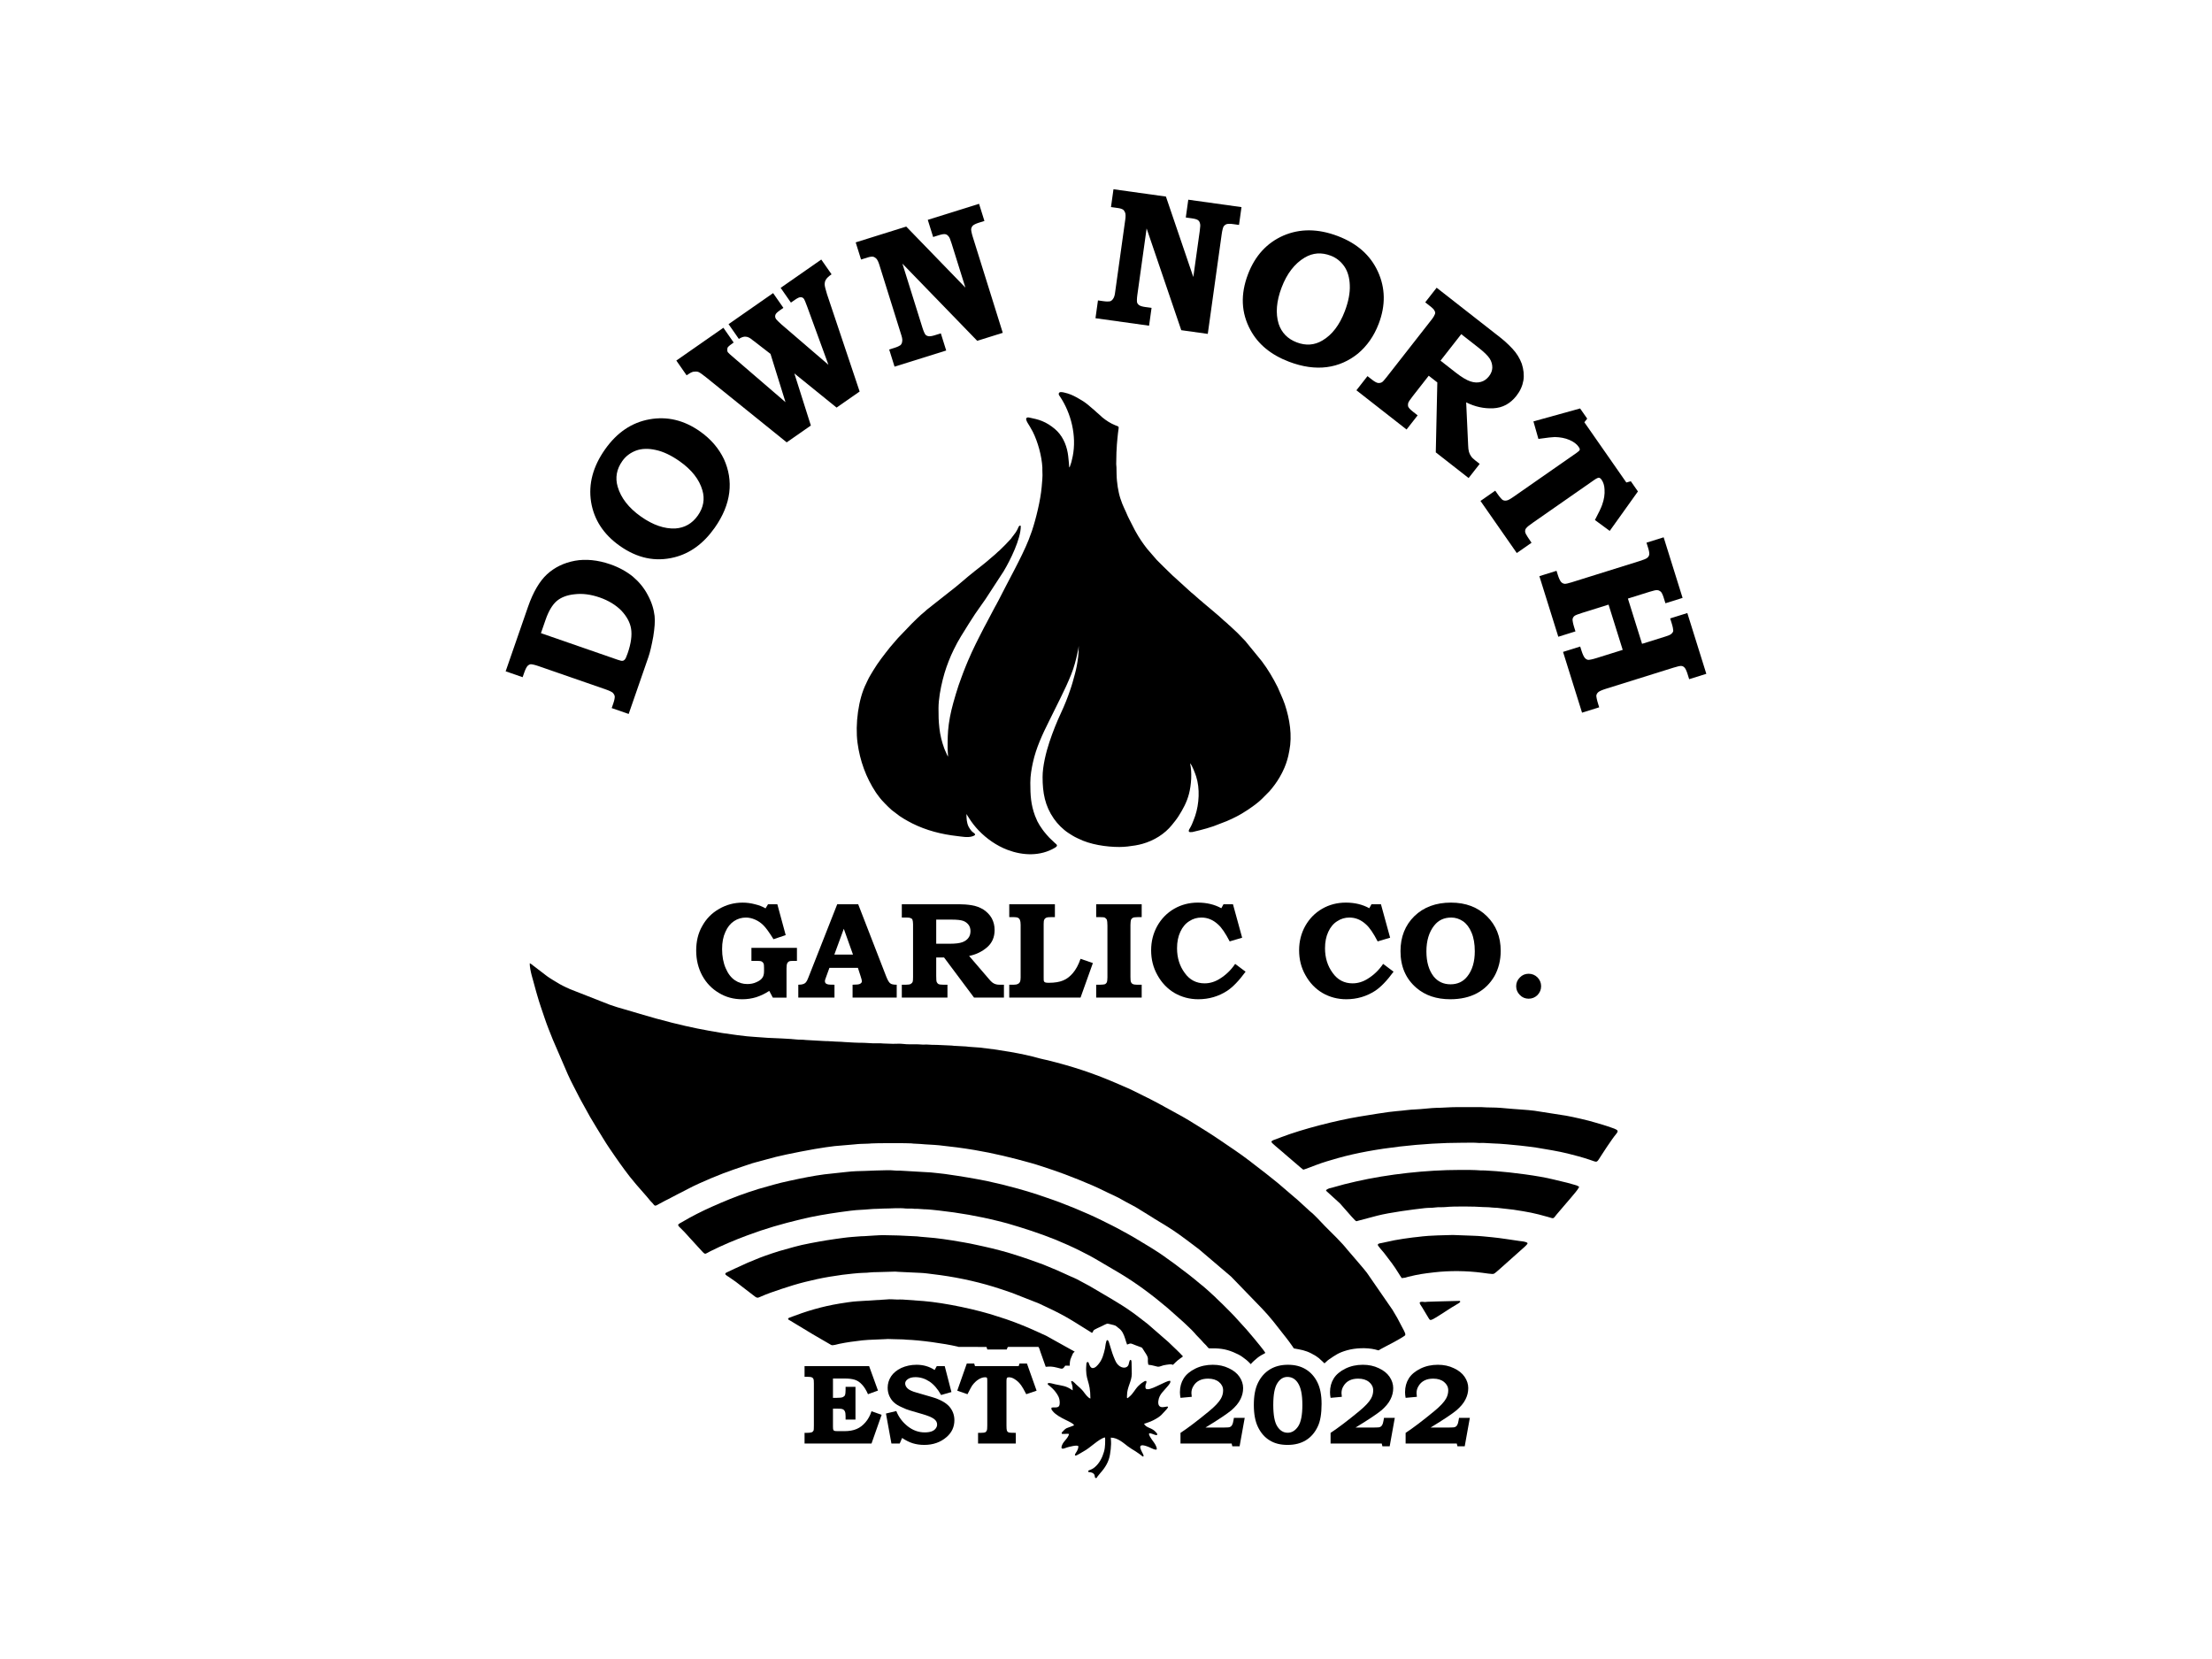 <?xml version="1.0" encoding="UTF-8"?>
<!DOCTYPE svg PUBLIC "-//W3C//DTD SVG 1.1//EN" "http://www.w3.org/Graphics/SVG/1.1/DTD/svg11.dtd">
<!-- Creator: CorelDRAW -->
<svg xmlns="http://www.w3.org/2000/svg" xml:space="preserve" width="406.4mm" height="304.8mm" version="1.1" style="shape-rendering:geometricPrecision; text-rendering:geometricPrecision; image-rendering:optimizeQuality; fill-rule:evenodd; clip-rule:evenodd"
viewBox="0 0 40640 30480"
 xmlns:xlink="http://www.w3.org/1999/xlink"
 xmlns:xodm="http://www.corel.com/coreldraw/odm/2003">
 <defs>
  <style type="text/css">
   <![CDATA[
    .fil0 {fill:black}
    .fil1 {fill:black;fill-rule:nonzero}
   ]]>
  </style>
 </defs>
 <g id="Layer_x0020_1">
  <path class="fil0" d="M19818.95 11883.06c-1.49,-7.91 5.27,-14.86 2.65,-2.65 -0.06,0.29 0.12,17.21 -2.65,2.65zm-367.41 -4642.75c0,16.39 16.06,34.52 24.22,46.75 203.61,305.01 306.78,719.28 233.57,1091.99 -7.32,37.29 -14.69,71.55 -24.8,108.79 -4.41,16.22 -10.65,33.03 -16.4,50.4 -4.19,12.63 -15.08,37.45 -16.18,50.63 -14.11,-10.34 -9.03,-46 -11.37,-63.78 -9.38,-71.1 -9.48,-123.17 -23.16,-202.29 -29.68,-171.56 -106.92,-332.66 -238.08,-442.47 -72.13,-60.39 -146.81,-109.42 -234.94,-144.98 -36.44,-14.71 -73.6,-26.67 -113.69,-36.62 -38.63,-9.59 -82.34,-19.39 -123.13,-27.55 -19.36,-3.87 -40.91,-4.49 -51.56,13.52 -14.69,24.77 23.19,83.53 36.82,105.96 10.19,16.82 18.97,30.07 28.71,46.45l54.07 96.24c92.39,185.69 163.84,442.04 175.34,655.51 1.41,26.21 -1.86,52.81 0.75,78.9 7.3,72.89 -6.86,204.33 -13.41,280.05 -20.67,238.89 -103.34,579.74 -178.88,806.46l-61.97 167.67c-127.2,319.49 -386.77,777.66 -553.71,1112.16 -9.6,19.26 -16.83,30.79 -26.45,48.69 -5.24,9.76 -7.24,15.49 -12.56,25.02 -5.79,10.36 -8.68,13.59 -13.92,23.66 -9.15,17.6 -16.36,31.01 -26.33,48.82l-157.27 297.83c-8.76,16.81 -16.96,29.52 -26.5,48.66l-102.98 201.79c-16.71,33.4 -33.29,66.85 -50.12,100.19 -45.5,90.11 -103.49,220.16 -143.15,311.95 -30.96,71.71 -57.71,141.68 -86.51,214.09 -14.37,36.13 -25.77,72.33 -40.49,109.82 -57.72,146.94 -140.98,428.36 -177.44,582.42 -18.45,77.98 -36.95,173.49 -48.05,256.74 -21.27,159.58 -21.51,286.79 -22.15,445.65 -0.2,45.12 8.44,103.76 8.44,150.21 -17.15,-19.73 -26.36,-52.65 -37.51,-75.22 -12.55,-25.39 -23.67,-50.24 -33.95,-78.78 -41.97,-116.41 -73.14,-236.64 -87.2,-363.72 -16.09,-145.46 -16.7,-222.02 -16.7,-367.41 0,-167.94 36.84,-363.72 77.68,-527.71 41.29,-165.74 92.88,-306.36 154.93,-450.46 15.64,-36.32 31.18,-67.28 47.9,-102.41 79.38,-166.84 182.09,-323.93 279.78,-480.11 19.96,-31.9 40.17,-59.34 58.96,-91.33 53.16,-90.5 182.51,-261.71 246.69,-358.72l331.01 -508.17c122.21,-203.81 314.45,-593.5 314.45,-825.36 0,-21.62 -29.55,-17 -40.17,9.92 -6.63,16.77 -9.29,22.29 -16.88,37.4 -13.93,27.7 -21.87,41.84 -38.15,66.23l-89.5 119.25c-67.52,72.56 -136.27,145.9 -208.75,212.95 -10.73,9.91 -16.41,12.01 -27.27,22.82l-54.11 50.26c-11.02,10.64 -17.78,13.99 -29.32,24.98l-56.38 47.99c-61.18,56.91 -230.1,188.06 -293.02,237.22 -156.5,122.29 -301.69,259.46 -461.04,378.17l-394.29 311.3c-7.73,6.53 -8.6,5.8 -16.45,12.77 -18.75,16.67 -38.57,36.69 -57.45,51.11 -50.52,38.58 -169.24,154.62 -216.06,201.45l-257.49 268.57c-27.22,35.19 -105.98,118.92 -146.78,170.53 -108.57,137.32 -218.26,275.85 -308.36,426.47l-40.75 67.81c-23.62,39.05 -55.13,93.88 -72.58,136.17 -6.34,15.35 -8.59,20.4 -15.7,34.39 -142.32,280.09 -204.85,745.91 -158.51,1092.41 43.32,323.96 155.66,636.15 336.1,908.07 8.76,13.2 15.35,22.48 24.22,34.23l53.67 71.6c5.28,6.48 8.48,8.98 13.72,15.5 6.66,8.24 6.72,9.83 15.03,18.37l60.59 64.67c41.15,41.15 81.1,83.38 125.44,120.88l142.39 108.12c27.08,18.02 48.1,32.03 76.34,48.91 52.1,31.17 103.32,60.12 158.58,87.76 257.97,129.04 536.11,200.03 823.89,232.42 82.34,9.26 193.19,32.11 277.19,5.8 111.22,-34.85 18.61,-59.49 -14.79,-101.2 -10.56,-13.2 -19.57,-24.33 -28.65,-38.15 -7.55,-11.5 -19.16,-29.31 -25,-41.8 -33.39,-71.48 -37.57,-147.56 -37.57,-229.64l45.12 71.79c50.24,80.35 113.31,161.48 179.21,229.94 147.68,153.43 329.28,280.23 528.96,356.17 282.42,107.42 602.57,120.74 869.54,-37.11 67.06,-39.64 39.39,-57.05 -1.61,-91.82l-98.35 -93.7c-31.53,-31.15 -58.42,-67.01 -87.55,-100.34 -15.92,-18.2 -26.98,-35.53 -41.41,-54.62 -33.91,-44.87 -64.78,-96.46 -91.03,-146.95l-42.62 -99.33c-77.31,-208.71 -87.04,-379.95 -87.04,-610.2 0,-131.5 23.94,-262.57 48.32,-373.36 59.17,-268.88 174.82,-515.51 295.43,-756.71l210.15 -424.47c71.01,-142.01 137.5,-285.26 197.02,-433.42 52.46,-130.56 89.12,-269.38 117.81,-408.27 5.24,-25.37 16.4,-62.85 16.4,-92.15l4.16 0c0,122.43 -14.32,229.23 -35.8,344.13 -19.62,104.97 -49.28,202.35 -76.92,303.01 -13.32,48.5 -30.12,96.64 -45.4,142.49 -44.17,132.57 -104.86,283.31 -164.76,411.4 -81.7,174.75 -152.35,351.95 -216.23,543.64 -60.03,180.13 -124.73,439.62 -124.73,639.33 0,291.33 43.28,530.32 207.01,765.79 68.71,98.82 168.09,198.73 269.72,264.71 49.22,31.95 99.26,64.31 153.18,88.96 9.86,4.51 17.22,7.73 28.37,13.39 212.84,107.69 510.05,153.09 752.91,153.09 101.24,0 205.97,-14.35 292.87,-28.62 46.83,-7.7 89.51,-17.71 129.74,-28.91 212.75,-59.32 409.31,-181.01 542.47,-346.84 41.23,-51.32 84.85,-103.9 120.25,-159.49 82.57,-129.61 153.35,-258.64 193.16,-412.22 41.78,-161.13 59.3,-391.59 19.98,-560.37 35.39,25.93 95.31,190.86 111.21,239.5 72.57,222.13 55.03,508.16 -16.74,723.39 -9.78,29.34 -19.1,50.74 -29.2,79.36 -18.4,52.01 -42.55,106.81 -71.22,154.24 -6.55,10.87 -15.58,22.29 -17.57,36.78 -4.84,35.24 26.31,30.46 45.06,29.51 13.52,-0.68 5.92,1.7 21.07,-0.99l134.62 -32.42c89.95,-22.36 168.79,-45.26 254.99,-74.85l241.13 -92.87c127.43,-54.61 248.14,-115.21 360.44,-190.7 12.47,-8.38 20.72,-12.75 33.2,-21.08 12.68,-8.45 21.63,-15.55 34.42,-24.02 60.68,-40.16 166.37,-119.93 216.93,-171.36l139.41 -140.33c16.61,-20.81 33.54,-38.57 49.5,-59.05 16.6,-21.28 32.01,-41.11 48.93,-63.79 16.53,-22.17 31.4,-43.27 46.27,-66.46 29.74,-46.39 56.97,-90.12 81.54,-139.74 6.76,-13.64 11.35,-22.62 18.12,-36.15 45.06,-90.03 79.42,-187.59 102.43,-285.87 6.86,-29.34 12.92,-63.41 18.92,-93.8 56.04,-283.99 6.74,-583.54 -81.86,-851.21 -20.96,-63.32 -47.29,-123.85 -74.3,-184.58l-58.45 -133.6c-84.34,-167.34 -178.34,-328.01 -291.34,-476.88l-304.18 -372.19c-5.63,-6.74 -10.26,-10.7 -16.51,-16.89 -43.64,-43.26 -82.02,-85.77 -125.22,-129.47l-133.61 -125.25c-12.81,-12.95 -21.12,-17.17 -33.51,-29.11 -12.49,-12.02 -18.91,-20.13 -32.28,-30.35 -44.76,-34.18 -143.48,-131.66 -206.99,-181.28l-67.53 -57.74c-7.91,-7.54 -7.35,-6.54 -15.96,-13.26l-140.53 -118.33c-7.5,-6.67 -8.85,-9.16 -17.49,-15.91 -65.59,-51.26 -148.97,-132.68 -207,-177.12l-303.73 -276.6c-13.41,-13.49 -18.8,-17.36 -33.22,-29.41l-163.01 -158.47c-44.14,-44.13 -85.69,-85.05 -129.52,-129.35l-178.08 -206.03c-75.91,-97.23 -146.07,-199.11 -205.56,-307.99 -8.38,-15.32 -15.09,-25.62 -22.31,-40.31l-108.56 -212.94c-7.04,-14.07 -14.47,-27.99 -20.28,-42.32 -47.05,-116.22 -83.41,-167.44 -132.68,-318.26 -21.25,-65.05 -36.69,-136.61 -48.68,-210.17 -5.51,-33.85 -9.8,-80.09 -14.33,-115.09 -6.15,-47.6 -9.25,-193.19 -9.34,-249.52 -0.03,-25.82 -4.42,-32.36 -4.46,-58.17l4.18 -213.21c0.04,-27.28 4.32,-40.24 4.2,-70.95 -0.21,-55.34 25.2,-312.79 33.12,-351.06 12.64,-61.16 -3.1,-55.16 -56.27,-76.49 -89.85,-36.03 -165.46,-85.37 -239.18,-144.92l-80.87 -73.61c-9.15,-9.04 -11.27,-9.63 -20.54,-17.03l-58.84 -53.9c-9.04,-8.46 -11.92,-8.79 -20.84,-16.73 -61.16,-54.49 -127,-110.91 -198.09,-152.62 -65.96,-38.69 -126.79,-76.41 -199.36,-105.42 -39.79,-15.92 -72.17,-26.35 -117.63,-36.86 -39.06,-9.05 -106.05,-26.36 -106.05,26.72z"/>
  <path class="fil1" d="M13805.71 17414.34l836.13 0 0 239.25 -60.44 0c-42.82,0 -70.52,2.52 -85.63,10.07 -15.11,7.56 -25.19,20.15 -32.74,35.26 -7.56,17.63 -12.59,47.85 -12.59,93.19l0 536.43 -251.85 0 -65.48 -123.41c-75.55,50.37 -156.15,88.15 -239.26,115.85 -83.1,25.19 -168.73,37.78 -256.88,37.78 -158.66,0 -299.7,-37.78 -428.14,-115.85 -128.44,-75.55 -231.7,-181.33 -307.25,-319.84 -73.04,-136 -110.82,-289.63 -110.82,-458.37 0,-168.73 35.26,-319.84 110.82,-450.8 73.03,-133.48 176.29,-239.26 309.77,-314.81 133.48,-78.07 279.55,-115.85 433.18,-115.85 75.55,0 151.1,10.07 226.66,30.22 75.55,17.63 138.51,42.82 193.92,75.56l45.33 -75.56 171.26 0 153.63 566.66 -224.15 75.55c-78.07,-125.92 -138.51,-209.03 -183.85,-254.36 -45.33,-45.34 -95.7,-80.59 -153.62,-105.78 -57.93,-25.18 -113.33,-37.78 -168.74,-37.78 -78.07,0 -151.11,20.15 -219.11,65.48 -68,45.34 -120.88,110.82 -158.66,198.96 -40.3,85.63 -60.44,191.41 -60.44,314.81 0,133.48 22.66,251.85 65.48,350.07 42.81,100.74 98.22,173.77 168.73,221.62 70.52,47.86 146.07,70.52 229.18,70.52 60.45,0 115.85,-10.07 168.74,-35.26 52.89,-22.66 88.15,-50.37 108.3,-80.59 20.14,-27.7 30.22,-68 30.22,-118.37l0 -62.96c0,-42.81 -2.52,-70.52 -10.08,-83.11 -7.55,-15.11 -20.14,-27.7 -35.25,-35.26 -15.12,-7.55 -45.34,-10.07 -88.15,-10.07l-98.22 0 0 -239.25z"/>
  <path id="_1" class="fil1" d="M15381.85 16613.46l385.33 0 513.77 1324.72c27.7,70.51 52.89,113.33 75.55,128.44 20.15,17.63 60.45,25.18 118.37,25.18l0 236.74 -810.95 0 0 -236.74 50.37 -2.51c42.82,0 75.56,-5.04 93.19,-17.63 17.62,-12.6 27.7,-25.19 27.7,-42.82 0,-15.11 -7.56,-45.33 -22.67,-90.66l-50.37 -156.15 -523.84 0 -62.96 173.78c-15.11,35.26 -20.15,60.44 -20.15,70.51 0,15.11 5.04,25.19 12.59,37.78 10.08,10.07 25.19,17.63 47.85,22.67 12.6,2.52 52.89,5.03 115.85,5.03l0 236.74 -664.87 0 0 -236.74c42.81,0 73.03,-5.03 93.18,-12.59 20.15,-7.55 35.26,-17.63 47.85,-32.74 12.6,-15.11 27.71,-42.81 42.82,-83.11l531.39 -1349.9zm-52.88 924.28l342.51 0 -168.74 -473.47 -173.77 473.47z"/>
  <path id="_2" class="fil1" d="M16568.47 16613.46l1057.76 0c68,0 143.56,5.04 224.15,17.63 80.59,12.59 153.62,40.3 219.1,80.59 62.96,42.82 115.85,95.7 151.11,158.67 35.26,65.48 52.89,135.99 52.89,216.58 0,130.96 -45.33,236.74 -138.52,317.33 -93.18,80.59 -203.99,133.48 -329.92,158.67l352.59 410.51 15.11 17.63c22.67,27.7 42.81,47.85 62.96,62.96 17.63,12.59 37.78,22.66 55.41,27.7 20.15,7.56 45.33,10.07 78.07,10.07l75.56 0 0 236.74 -549.03 0 -551.55 -737.91 -143.55 0 0 339.99c0,60.45 2.52,98.22 10.07,113.33 7.56,15.11 17.63,27.71 30.23,35.26 15.11,7.56 45.33,12.59 88.14,12.59l78.08 0 0 236.74 -838.66 0 0 -236.74 75.56 0c40.29,0 70.52,-5.03 85.63,-12.59 17.63,-10.07 30.22,-22.66 37.77,-40.29 5.04,-10.08 7.56,-40.3 7.56,-90.67l0 -967.09c0,-37.78 -5.04,-62.96 -10.07,-80.59 -5.04,-15.11 -15.12,-25.19 -30.23,-30.22 -20.14,-10.08 -42.81,-12.6 -67.99,-12.6l-32.74 0 -65.49 0 0 -244.29zm632.14 282.07l0 443.25 254.37 0c100.74,0 176.29,-10.07 224.14,-27.7 50.37,-17.63 88.15,-45.33 113.33,-80.59 25.19,-32.74 37.78,-75.56 37.78,-123.41 0,-45.33 -12.59,-85.63 -35.26,-115.85 -25.18,-32.74 -57.92,-57.92 -100.74,-73.03 -42.81,-15.11 -113.33,-22.67 -211.55,-22.67l-282.07 0z"/>
  <path id="_3" class="fil1" d="M18542.54 16613.46l838.65 0 0 236.74 -73.04 0c-42.81,0 -67.99,2.52 -78.07,7.55 -20.15,7.56 -35.26,20.15 -42.81,35.26 -10.08,17.63 -12.6,45.33 -12.6,80.59l0 982.21c0,37.77 0,62.96 5.04,70.51 2.52,10.08 10.08,17.63 22.67,22.67 10.07,5.04 32.74,7.56 65.48,7.56 110.81,0 198.96,-15.12 264.44,-42.82 68,-27.7 128.44,-75.55 181.33,-138.51 52.89,-62.97 100.74,-148.59 138.51,-259.41l226.67 78.08 -226.67 634.65 -1309.6 0 0 -236.74 83.11 0c32.74,0 57.92,-5.03 75.55,-15.11 17.63,-7.55 30.22,-20.14 37.78,-35.26 7.55,-15.11 12.59,-42.81 12.59,-80.59l0 -969.61c0,-42.81 -5.04,-70.51 -12.59,-88.14 -7.56,-20.15 -20.15,-32.74 -32.74,-40.3 -15.11,-7.55 -37.78,-12.59 -73.04,-12.59l-90.66 0 0 -236.74z"/>
  <path id="_4" class="fil1" d="M20139.67 16613.46l836.13 0 0 236.74 -75.55 0c-45.34,0 -73.04,5.04 -88.15,12.59 -15.11,7.56 -25.19,20.15 -32.74,35.26 -5.04,17.63 -10.07,50.37 -10.07,98.22l0 949.46c0,50.37 2.51,83.11 10.07,98.22 5.04,15.11 15.11,25.19 27.7,32.74 17.63,10.08 42.82,15.11 78.08,15.11l90.66 0 0 236.74 -836.13 0 0 -236.74 68 0c47.85,0 80.59,-5.03 95.7,-10.07 12.59,-7.56 25.18,-20.15 32.74,-35.26 5.04,-15.11 10.07,-45.33 10.07,-88.15l0 -954.5c0,-52.88 -5.03,-88.14 -10.07,-105.77 -7.56,-15.11 -20.15,-27.7 -35.26,-37.78 -12.59,-7.55 -40.3,-10.07 -85.63,-10.07l-75.55 0 0 -236.74z"/>
  <path id="_5" class="fil1" d="M22478.91 16613.46l173.77 0 168.74 614.51 -229.18 68c-75.55,-146.07 -146.07,-251.85 -214.07,-312.29 -93.18,-85.63 -193.92,-125.93 -304.74,-125.93 -78.07,0 -153.62,20.15 -221.62,65.48 -70.52,42.82 -125.92,108.3 -166.22,196.44 -40.29,85.63 -60.44,186.37 -60.44,302.22 0,176.29 47.85,327.4 141.03,453.33 90.67,128.44 214.07,191.4 365.18,191.4 95.7,0 188.89,-27.7 277.03,-83.11 110.81,-68 206.52,-158.66 284.59,-274.51l191.4 143.55c-123.4,168.74 -236.73,284.59 -339.99,352.58 -156.15,100.74 -332.44,153.63 -528.88,153.63 -161.18,0 -307.25,-40.29 -438.21,-115.85 -130.96,-78.07 -234.22,-186.36 -312.29,-327.4 -78.08,-138.51 -115.85,-289.62 -115.85,-455.84 0,-163.7 37.77,-312.29 113.33,-448.29 75.55,-133.48 178.81,-239.25 309.77,-314.81 130.96,-75.55 277.03,-113.33 435.69,-113.33 163.71,0 307.26,35.26 430.66,103.26l40.3 -73.04z"/>
  <path id="_6" class="fil1" d="M25197.6 16613.46l173.77 0 168.74 614.51 -229.18 68c-75.55,-146.07 -146.07,-251.85 -214.07,-312.29 -93.18,-85.63 -193.92,-125.93 -304.74,-125.93 -78.07,0 -153.62,20.15 -221.62,65.48 -70.52,42.82 -125.92,108.3 -166.22,196.44 -40.29,85.63 -60.44,186.37 -60.44,302.22 0,176.29 47.85,327.4 141.03,453.33 90.67,128.44 214.07,191.4 365.18,191.4 95.7,0 188.89,-27.7 277.03,-83.11 110.81,-68 206.52,-158.66 284.59,-274.51l191.4 143.55c-123.4,168.74 -236.73,284.59 -339.99,352.58 -156.15,100.74 -332.44,153.63 -528.88,153.63 -161.18,0 -307.25,-40.29 -438.21,-115.85 -130.96,-78.07 -234.22,-186.36 -312.29,-327.4 -78.08,-138.51 -115.85,-289.62 -115.85,-455.84 0,-163.7 37.77,-312.29 113.33,-448.29 75.55,-133.48 178.81,-239.25 309.77,-314.81 130.96,-75.55 277.03,-113.33 435.69,-113.33 163.71,0 307.26,35.26 430.66,103.26l40.3 -73.04z"/>
  <path id="_7" class="fil1" d="M26657.47 16583.24c272,0 491.11,83.11 659.84,249.33 168.74,166.22 254.37,377.77 254.37,637.17 0,176.29 -40.3,329.92 -115.85,465.92 -78.07,133.48 -183.85,239.25 -319.85,312.29 -135.99,73.03 -299.7,110.81 -491.1,110.81 -254.36,0 -460.88,-70.52 -622.06,-209.03 -196.44,-168.74 -292.14,-392.88 -292.14,-674.95 0,-261.92 85.62,-475.99 254.36,-642.21 171.26,-166.22 395.4,-249.33 672.43,-249.33zm5.04 274.51c-130.96,0 -234.22,47.85 -312.29,146.07 -95.7,120.89 -143.55,279.55 -143.55,476 0,193.92 45.33,347.54 133.48,460.88 78.07,95.7 181.33,143.55 309.77,143.55 128.44,0 231.7,-47.85 307.25,-143.55 93.18,-115.85 138.52,-272 138.52,-463.4 0,-136 -20.15,-251.85 -60.45,-345.03 -37.77,-90.67 -90.66,-161.19 -156.14,-206.52 -68,-45.33 -138.52,-68 -216.59,-68z"/>
  <path id="_8" class="fil1" d="M28085.03 17890.33c62.96,0 118.37,22.66 163.7,67.99 42.81,45.34 65.48,98.23 65.48,161.19 0,62.96 -22.67,115.85 -65.48,161.18 -45.33,45.33 -100.74,68 -163.7,68 -62.96,0 -118.37,-22.67 -161.18,-68 -45.33,-45.33 -68,-98.22 -68,-161.18 0,-62.96 22.67,-115.85 68,-161.19 42.81,-45.33 98.22,-67.99 161.18,-67.99z"/>
  <g id="_105553210627616">
   <g>
    <path class="fil0" d="M20075.23 25135.19c-40.52,0 -62.17,-61.1 -71.63,-91.19 -2.57,-8.18 -6.8,-18.2 -17.43,-19.74 -21.52,-3.12 -3.56,-2.34 -11.13,2.38 -17.39,8.43 -14.9,29.36 -16.6,50.21 -23.91,292.42 75.04,278.26 75.04,617.81 -47.23,-12.6 -100.3,-91.04 -129.34,-129.51 -33.13,-43.86 -92.21,-92.99 -133.03,-130l-10.59 -10.3c-4.34,-4.72 -5.48,-6.38 -9.87,-10.99 -31.61,-33.2 -93.84,-76.8 -60.65,6.37 14.68,36.82 17.82,82.31 17.82,124.13 -130.52,-87.41 -168.45,-78.69 -322.53,-111.69 -16.69,-3.57 -136.73,-42.12 -136.73,-9.39 0,18.7 20.51,27.57 33.44,37.54 30.94,23.87 83.91,76.84 106.19,106.74 42.86,57.52 81.65,108.74 81.65,206.43 0,115.34 -84.36,72.32 -150.3,87.68 -0.43,19.18 -6.83,20.46 0.89,36.35 3.9,8 13.74,19.8 19.41,26.85 109.24,135.86 376.17,199.28 393.03,262.46l-139.15 52.89c-31.06,17.15 -53.02,44.26 -77.19,69.14 -15.51,15.97 -10.88,11.17 -9.11,32.44 32.23,7.52 68.41,0 104.38,0 14.39,0 16.17,3.1 29.22,4.18 -18.88,81.05 -100.1,129.28 -128.95,205.06 -3.12,8.19 -11.06,31.8 -10.67,42.08 1.8,46.79 74.69,8.6 96.34,1.84 23.94,-7.47 214.46,-61.18 214.46,-19.35 0,42.16 -24.69,85.6 -45.93,116.9 -5.56,8.2 -32.76,50.11 -4.17,50.11 23.46,0 111.82,-59.63 141.93,-75.18 128.63,-66.42 280.09,-231.67 396.66,-258.83 0.42,18.88 4.18,16.59 4.18,37.57 0,126.61 -3.92,192.17 -49.45,305.45 -40.22,100.09 -116.62,211.02 -220.07,251.72 -15.87,6.24 -41.71,10.5 -42.84,27.97 -1.33,20.84 28.8,15.81 46.4,19.01 34.88,6.37 66.07,24.86 72.78,60.82 4.49,24.04 0.19,44.81 26.17,44.81 14.43,0 18.78,-17.43 25.78,-28.5l52.57 -64.33c88.41,-99.18 154.55,-203.15 176.96,-340.76 5.23,-32.07 8.47,-62.37 13.72,-99.01 2.72,-18.95 0.97,-36.29 3.5,-54.96 6.35,-46.9 0.43,-106.74 -2.05,-155.57 127.04,-0.05 235.1,101.13 310.45,158.03 43.95,33.17 94.13,63.91 141.57,92.23l69.63 47.28c11.43,8.54 22.71,16 33.31,25.13 11.72,10.08 47.17,45.25 47.17,7.12 0,-37.41 -194.7,-279.37 106.79,-152.71 12.48,5.24 135.36,71.22 135.36,31.63 0,-49.23 -44.77,-110.67 -67.43,-141.33 -8.87,-11.97 -111.42,-146.75 -62,-146.75 46.44,0 137.78,58.69 137.78,20.87 0,-18.87 -9.72,-23.49 -19.04,-35.24 -75.7,-95.53 -182.8,-76.97 -223.11,-160.99l69.4 -22.45c64.19,-21.19 130.82,-54.27 185.33,-90.21 63.86,-42.13 74.3,-62.52 119.9,-109.75 132.59,-137.3 34.63,-82.37 -36.45,-82.37 -67.63,0 -82.64,-52.47 -75.59,-113.07 14.67,-125.97 104.66,-186.65 169.23,-269.26 8.93,-11.44 13.97,-15.7 22.71,-27.38 18.98,-25.36 29.78,-35.83 29.78,-70.44 -4.9,-1.29 -11.38,-4.17 -12.52,-4.17 -68.1,0 -310.18,154.48 -400.81,154.48 -38.92,0 -45.93,-9.82 -45.93,-50.09 0,-51.49 26.37,-58.71 16.7,-100.22 -26.05,-6.06 -33.87,5.11 -56.7,18.47 -38.81,22.7 -65.36,47.52 -96.78,78.57 -16.27,16.09 -25.01,30.53 -39.57,48.1 -12.42,15 -23.39,31.85 -34.9,48.6 -23.3,33.87 -50.15,66.24 -82.24,93.11 -9.95,8.34 -12.94,10.27 -22.92,19.33 -30.4,27.59 -21.78,-19.83 -21.78,-38.96 0,-161.43 87.68,-256.15 87.68,-400.82l-4 -208.93c-1.17,-20.2 -0.98,-45.75 -21.05,-45.75 -19.46,0 -27.25,72.06 -35.05,90.2 -35.08,81.8 -148.31,63.24 -211.96,-22.72 -26.19,-35.39 -46.87,-90.41 -64.96,-135.46 -29.81,-74.26 -47.78,-151.55 -73.65,-226.94 -6.8,-19.77 -15.92,-68.32 -40.24,-68.32 -25.28,0 -34.67,124.07 -40.87,151.18 -23.43,102.33 -47.8,200.27 -112.3,280.18 -23.96,29.7 -64.96,82.18 -114.05,82.18z"/>
    <path class="fil1" d="M14781.73 25099.24l1186.23 0 162.9 449.02 -183.78 66.83c-31.33,-73.1 -68.92,-133.66 -110.69,-177.52 -41.77,-45.95 -87.71,-75.18 -137.83,-89.8 -50.13,-14.62 -110.69,-20.89 -177.52,-20.89l-217.2 0 0 355.04 71.01 0c54.3,0 89.8,-4.18 108.6,-12.53 18.79,-8.36 33.41,-20.89 41.77,-37.6 6.26,-16.7 10.44,-48.03 10.44,-98.15l0 -54.3 181.69 0 0 601.47 -181.69 0 0 -60.57c0,-41.76 -4.18,-73.09 -14.62,-91.89 -8.36,-18.79 -22.97,-31.32 -39.68,-37.59 -16.71,-8.35 -54.3,-10.44 -112.78,-10.44l-64.74 0 0 325.8c0,35.5 2.09,56.38 6.27,62.65 2.08,8.35 8.35,14.62 18.79,18.79 10.44,4.18 31.33,6.27 64.74,6.27l119.04 0c87.72,0 162.9,-12.53 225.56,-39.68 60.56,-25.06 114.86,-66.83 162.89,-123.22 48.04,-56.39 85.63,-123.22 110.69,-202.58l185.87 64.74 -185.87 528.38 -1230.09 0 0 -196.31 35.5 0c48.04,0 79.36,-4.18 96.07,-10.45 16.71,-6.26 27.15,-18.79 35.51,-35.5 2.08,-10.44 4.17,-39.68 4.17,-87.71l0 -774.81c0,-41.77 -2.09,-68.92 -8.35,-81.45 -6.27,-14.62 -14.62,-22.98 -27.15,-29.24 -12.53,-6.27 -35.5,-10.44 -73.1,-10.44l-62.65 0 0 -196.32z"/>
    <path id="_1_0" class="fil1" d="M17357.12 25099.24l123.22 476.17 -190.05 54.3c-62.65,-112.78 -135.75,-196.32 -215.11,-248.53 -79.36,-52.21 -164.99,-79.36 -256.88,-79.36 -58.47,0 -104.42,12.53 -137.83,35.5 -33.42,22.98 -50.13,50.13 -50.13,79.37 0,33.41 14.62,64.74 45.95,93.98 29.24,27.14 85.63,54.29 164.99,75.18l273.58 79.36c152.46,43.86 258.97,102.33 323.71,173.34 64.74,73.1 96.07,158.72 96.07,254.79 0,123.22 -48.04,227.64 -146.19,311.18 -108.6,93.98 -246.44,142.01 -407.25,142.01 -77.27,0 -146.19,-10.44 -208.84,-29.24 -62.66,-18.79 -129.49,-52.21 -198.4,-98.15l-43.86 102.33 -152.46 0 -100.24 -551.35 190.04 -45.94c43.86,112.77 114.87,204.66 208.85,279.85 96.07,75.18 200.49,112.77 313.26,112.77 50.13,0 93.98,-6.26 127.4,-18.79 33.41,-12.53 58.48,-31.33 75.18,-54.3 16.71,-22.98 25.06,-45.95 25.06,-71.01 0,-41.77 -18.79,-75.18 -58.47,-104.42 -39.68,-29.24 -110.69,-58.48 -210.93,-87.72l-236 -68.91c-37.59,-10.45 -85.62,-29.24 -146.19,-58.48 -62.65,-27.15 -108.6,-56.39 -142.01,-87.72 -33.42,-29.23 -60.57,-68.91 -83.54,-116.95 -20.88,-48.03 -31.33,-98.15 -31.33,-152.45 0,-75.19 20.89,-144.11 62.66,-208.85 41.77,-62.65 104.42,-114.86 187.96,-154.54 83.53,-37.59 177.51,-58.48 279.85,-58.48 123.22,0 233.9,31.33 332.06,96.07l39.68 -71.01 146.19 0z"/>
    <path id="_2_1" class="fil1" d="M17762.63 25051.21l135.75 0 14.62 48.03 801.96 0 16.7 -48.03 135.75 0 177.52 499.14 -190.05 64.74c-41.77,-81.45 -73.09,-135.75 -91.89,-160.81 -35.5,-50.13 -77.27,-89.81 -123.22,-116.96 -35.5,-22.97 -71,-33.41 -104.42,-33.41 -16.71,0 -29.24,4.18 -35.5,12.53 -4.18,6.27 -8.36,25.06 -8.36,52.21l0 818.67c0,48.03 2.09,77.27 6.27,89.8 2.09,12.53 8.35,22.98 16.71,29.24 8.35,8.35 18.79,12.53 33.41,14.62 14.62,2.09 52.21,4.18 114.87,4.18l0 196.31 -693.37 0 0 -196.31 41.77 0c45.95,0 75.19,-4.18 87.72,-8.36 12.53,-6.26 22.97,-16.7 29.23,-31.32 8.36,-14.62 10.45,-45.95 10.45,-91.9l0 -835.37c0,-25.06 -2.09,-39.68 -8.36,-45.95 -4.17,-6.26 -16.7,-8.35 -33.41,-8.35 -35.51,0 -75.19,12.53 -119.04,39.68 -43.86,27.15 -81.45,64.74 -116.96,112.78 -12.53,18.79 -41.76,71 -85.62,158.72l-187.96 -64.74 175.43 -499.14z"/>
    <path class="fil1" d="M21895.41 25663.12l-206.75 18.8c-6.27,-35.51 -10.45,-68.92 -10.45,-102.34 0,-98.15 22.98,-181.69 68.92,-254.79 45.95,-73.09 116.96,-131.57 213.02,-179.6 98.16,-48.04 204.67,-71.01 321.62,-71.01 108.6,0 206.76,20.89 292.39,62.65 87.71,39.68 154.54,93.98 198.4,158.73 43.85,64.74 66.83,133.66 66.83,206.75 0,73.1 -16.71,139.93 -48.04,202.58 -33.41,71.01 -91.89,139.93 -169.16,206.76 -79.36,64.74 -235.99,171.25 -474.08,315.35l342.51 0c54.3,0 89.8,-2.09 104.42,-8.35 16.71,-6.27 29.24,-16.71 39.68,-33.42 10.44,-16.71 20.88,-45.94 27.15,-87.71l8.35 -48.04 198.41 0 -93.98 522.11 -133.66 0 -12.54 -50.12 -939.79 0 0 -196.31c137.83,-89.81 313.26,-223.47 526.28,-398.9 108.6,-89.8 181.7,-167.07 217.2,-231.81 27.15,-48.04 39.68,-98.16 39.68,-150.37 0,-60.56 -25.06,-110.69 -75.18,-152.46 -50.12,-41.76 -116.95,-62.65 -200.49,-62.65 -62.66,0 -114.87,10.44 -160.81,33.42 -45.95,22.97 -81.45,56.38 -106.51,98.15 -27.15,41.77 -39.68,85.63 -39.68,133.66 0,16.71 2.09,39.68 6.26,68.92z"/>
    <path id="_1_2" class="fil1" d="M23662.58 25074.18c127.4,0 236,27.15 327.89,83.54 89.8,54.3 162.9,135.75 213.02,238.08 52.21,104.42 77.27,235.99 77.27,396.8 0,179.61 -22.97,319.54 -71.01,417.69 -52.21,110.69 -125.3,194.23 -217.19,250.62 -91.9,56.38 -204.67,85.62 -336.24,85.62 -131.57,0 -240.17,-27.15 -329.98,-83.54 -89.8,-54.3 -160.81,-135.74 -213.02,-242.26 -52.21,-106.51 -77.27,-242.25 -77.27,-409.33 0,-167.07 25.06,-302.82 77.27,-407.25 52.21,-106.51 125.31,-187.95 217.2,-244.34 91.89,-56.39 202.58,-85.63 332.06,-85.63zm265.23 737.22c0,-187.96 -27.15,-321.62 -83.53,-405.16 -48.04,-73.09 -112.78,-108.6 -192.14,-108.6 -73.1,0 -135.75,37.6 -183.78,114.87 -50.13,77.27 -75.19,208.84 -75.19,398.89 0,187.96 25.06,321.62 75.19,396.8 50.12,77.28 112.77,114.87 190.05,114.87 75.18,0 139.92,-39.68 192.13,-116.95 52.21,-79.37 77.27,-210.94 77.27,-394.72z"/>
    <path id="_2_3" class="fil1" d="M24652.85 25663.12l-206.75 18.8c-6.27,-35.51 -10.45,-68.92 -10.45,-102.34 0,-98.15 22.98,-181.69 68.92,-254.79 45.95,-73.09 116.96,-131.57 213.02,-179.6 98.16,-48.04 204.67,-71.01 321.62,-71.01 108.6,0 206.76,20.89 292.39,62.65 87.71,39.68 154.54,93.98 198.4,158.73 43.85,64.74 66.83,133.66 66.83,206.75 0,73.1 -16.71,139.93 -48.04,202.58 -33.41,71.01 -91.89,139.93 -169.16,206.76 -79.36,64.74 -235.99,171.25 -474.08,315.35l342.51 0c54.3,0 89.8,-2.09 104.42,-8.35 16.71,-6.27 29.24,-16.71 39.68,-33.42 10.44,-16.71 20.88,-45.94 27.15,-87.71l8.35 -48.04 198.41 0 -93.98 522.11 -133.66 0 -12.54 -50.12 -939.79 0 0 -196.31c137.83,-89.81 313.26,-223.47 526.28,-398.9 108.6,-89.8 181.7,-167.07 217.2,-231.81 27.15,-48.04 39.68,-98.16 39.68,-150.37 0,-60.56 -25.06,-110.69 -75.18,-152.46 -50.12,-41.76 -116.95,-62.65 -200.49,-62.65 -62.66,0 -114.87,10.44 -160.81,33.42 -45.95,22.97 -81.45,56.38 -106.51,98.15 -27.15,41.77 -39.68,85.63 -39.68,133.66 0,16.71 2.09,39.68 6.26,68.92z"/>
    <path id="_3_4" class="fil1" d="M26031.57 25663.12l-206.75 18.8c-6.27,-35.51 -10.45,-68.92 -10.45,-102.34 0,-98.15 22.98,-181.69 68.92,-254.79 45.95,-73.09 116.96,-131.57 213.02,-179.6 98.16,-48.04 204.67,-71.01 321.62,-71.01 108.6,0 206.76,20.89 292.39,62.65 87.71,39.68 154.54,93.98 198.4,158.73 43.85,64.74 66.83,133.66 66.83,206.75 0,73.1 -16.71,139.93 -48.04,202.58 -33.41,71.01 -91.89,139.93 -169.16,206.76 -79.36,64.74 -235.99,171.25 -474.08,315.35l342.51 0c54.3,0 89.8,-2.09 104.42,-8.35 16.71,-6.27 29.24,-16.71 39.68,-33.42 10.44,-16.71 20.88,-45.94 27.15,-87.71l8.35 -48.04 198.41 0 -93.98 522.11 -133.66 0 -12.54 -50.12 -939.79 0 0 -196.31c137.83,-89.81 313.26,-223.47 526.28,-398.9 108.6,-89.8 181.7,-167.07 217.2,-231.81 27.15,-48.04 39.68,-98.16 39.68,-150.37 0,-60.56 -25.06,-110.69 -75.18,-152.46 -50.12,-41.76 -116.95,-62.65 -200.49,-62.65 -62.66,0 -114.87,10.44 -160.81,33.42 -45.95,22.97 -81.45,56.38 -106.51,98.15 -27.15,41.77 -39.68,85.63 -39.68,133.66 0,16.71 2.09,39.68 6.26,68.92z"/>
   </g>
   <g>
    <path class="fil0" d="M23770.36 24773.29c133.4,24.96 208.8,34.27 323.44,93.24 135.21,69.52 149.84,99.56 239.91,181.31 14.32,-7.71 41.46,-43.44 86.51,-73.71 111.58,-74.98 169.41,-121.2 328.65,-166.09 151.23,-42.64 356.23,-52.02 513.12,-15.31 23.47,5.49 42.71,13.04 65.6,16.93 18.64,-15.5 254.41,-135.38 297.49,-160.25 57.7,-33.28 120.6,-65.74 175.41,-103.96 10.36,-7.23 16.43,-10.04 18.84,-26.09 4.17,-27.68 -54.5,-126.24 -68.84,-155.19 -50.85,-102.67 -106.21,-202.98 -167.31,-299.8l-471.48 -682.57c-46.2,-62.37 -271.01,-320.21 -316.82,-374.71 -14.31,-17.03 -29,-31.93 -42.45,-49.14 -101.83,-130.3 -291.55,-312.81 -406.12,-427.37 -89.74,-89.72 -182.47,-201.83 -280.88,-277.84 -11.04,-8.51 -14.11,-12.96 -23.61,-22.19l-169.56 -155.59c-16.3,-16.66 -30.7,-27.33 -48.04,-43.56 -10.47,-9.79 -14.75,-10.76 -25.28,-20.51l-325.63 -278.9c-68.22,-55.54 -134.72,-106.99 -203.61,-162.75l-312.61 -241.52c-88.66,-66.45 -176.18,-132.5 -268.53,-194.04 -167.04,-111.32 -331.89,-229.74 -501.99,-336.09 -38.52,-24.1 -74.31,-45.31 -112.67,-70.52l-229.14 -141.83c-41.17,-24.76 -76.32,-45.68 -118.5,-69.26l-325.24 -178.54c-12.54,-7 -15.26,-9.86 -29.01,-16.79 -23.21,-11.68 -36.64,-20.58 -59.64,-31.96l-62.5 -33.68c-80.65,-45.07 -163.57,-83.97 -245.84,-125.1 -121.45,-60.71 -250.57,-126.97 -376.21,-177.95 -21.98,-8.92 -42.54,-18.75 -63.61,-27.99 -22.73,-9.96 -43.62,-18.73 -67.3,-28.87 -436.4,-186.99 -795.87,-302.63 -1247.05,-415.44 -48.67,-12.18 -103.88,-20.66 -152.78,-34.99 -302.63,-88.72 -781.19,-164.56 -1093.66,-197.88 -86.83,-9.26 -172.59,-8.65 -258.4,-20.99l-217.34 -11.65c-22.82,-0.54 -22.82,-4.23 -45.59,-4.79 -117.73,-2.88 -237.61,-14.04 -357.38,-13.6 -36.3,0.13 -53.82,-4.84 -86.9,-4.7 -30.59,0.12 -61.27,0.31 -91.86,0.26 -30.94,-0.04 -50.9,-4.82 -86.86,-4.73 -73.6,0.16 -202.13,2.68 -267.58,-7.23 -45.72,-6.91 -135.24,-2.04 -185.96,-1.82l-177.26 -5.94c-53.88,-7.39 -123.97,-0.04 -184.47,-3.31l-173.87 -9.34c-64.94,-0.08 -120.21,-0.99 -183.38,-4.4l-173.35 -9.84c-68.04,-7.54 -152.97,-5.05 -221.2,-12.39 -15.05,-1.62 -28.57,0.11 -43.86,-1.94 -27.63,-3.71 -55.1,-2.17 -88.42,-3.17l-351.26 -19.72c-65.64,-8.95 -140.31,-4.16 -177.94,-9.85 -71.4,-10.78 -450.58,-28.06 -524.2,-29.97l-256.48 -18.32c-112.06,-2.91 -493.39,-55.75 -580.19,-70.17 -347.83,-57.8 -576.62,-102.39 -923.76,-189.15 -196.97,-49.22 -388.18,-103.08 -581.48,-160.47 -95.77,-28.43 -188.6,-56.04 -282.86,-83.52 -48.11,-14.03 -95.81,-27.04 -142.02,-41.18 -47.67,-14.58 -93.35,-31.13 -140.82,-46.95l-730.13 -286.59c-12.15,-5.18 -20.13,-9.92 -30.67,-15.12 -11.94,-5.91 -21.77,-8.96 -35.2,-15.18 -83.34,-38.61 -162.01,-82.65 -238.77,-132.2 -46.95,-30.29 -93.88,-57.13 -136.93,-92.06l-236.28 -180.47c-17.12,-12.78 -37.19,-32.34 -58.21,-37.96 0,134.09 65.31,314.97 97.98,446.96 12.53,50.61 26.9,94.19 40.39,142.8 38.61,139.09 88.91,277.51 134.7,414.82 45.5,136.43 98.28,264.9 151.55,397.99l276.07 639.83c64.59,145.26 141.6,281.42 212.26,424.29 11.48,23.23 20.68,36.47 32.08,59.51l163.1 294.85c77.47,134.35 162.04,266.22 242.11,399.02 68.5,113.62 143.62,221.7 218.87,330.69 89.43,129.52 254.76,360.77 350.99,468.75l41.52 50.07c83.62,98.82 173.66,193.9 254.44,295.13 14.27,17.88 30.06,28.22 44.62,46.97 55.58,71.64 33.69,45.54 227.8,-50.72 22.27,-11.04 38.89,-19.35 61.13,-30.46l180.09 -94.7c20.6,-10.29 39.25,-19.35 61.14,-30.45l120.56 -62.63c207.52,-111.74 632.76,-286.52 833.35,-352.83l204.97 -69.81c47.93,-15.98 89.43,-30.12 137.34,-45.86 24.16,-7.93 48.38,-13.48 71.62,-19.98l360.9 -97.09c211.23,-52.8 703.04,-148.11 921.24,-177.93 51.98,-7.1 110.97,-14.93 161.89,-21.31l337.59 -28.81c20.7,-0.99 64.89,-5.32 83.71,-7.9 38.32,-5.23 211.99,-5.39 257.87,-12.34 41.19,-6.23 688.76,-6.69 728.22,-0.71 58.2,8.8 116.12,4.86 172.08,11.14 88.68,9.94 234.85,12.98 342.13,24.25 218.01,22.94 432.96,50.42 646.5,86.29 352.85,59.29 695.26,142.97 1038.7,239.11 139.86,39.15 277.49,87.42 416.01,133.56 219.44,73.1 693.07,259.72 911.6,370.75 122.25,62.11 250.15,111.69 367.07,182.5 18.53,11.23 38.09,20.53 56.05,30.96 56.74,32.97 123.24,62.73 178.69,96.1 38.59,23.24 74.92,45.61 113.34,69.85 38.9,24.54 74.76,44.17 113.54,69.66 139.21,91.52 303.65,182.52 451.61,281.14 164.86,109.89 318.29,230.59 476.07,348.27l591.34 503.22 563.23 581.67c52.98,53.46 168.38,184.53 214.25,243.72l201.43 256.52c7.57,9.92 11.85,14.1 20.37,25.42 39.27,52.2 81.26,103.26 117.08,157.7 12.34,18.75 25.85,34.52 36.63,54.98z"/>
    <path class="fil0" d="M22208.58 24772.35c180.55,-2.75 297.66,6.29 452.16,70.83 64.73,27.03 126.92,57.04 173.02,92.68 57.39,44.36 83.91,59.78 135.23,116.46 8.63,9.54 0.73,3.06 10.6,9.61 20.26,-22.22 35.19,-38.28 58.29,-59.5 41.99,-38.57 85.4,-75.18 134.69,-103.38 17.26,-9.87 64.26,-32.57 74.88,-43.36 -19.62,-35.18 -72.5,-99.84 -99.34,-133.43 -9.23,-11.55 -16.96,-20.83 -26.67,-32.87l-80.48 -98.12c-18.65,-20.91 -34.13,-40.44 -52.36,-62.13l-81.92 -96.67c-11.4,-14.69 -15.58,-18.72 -28.31,-31.24l-167.92 -184.71c-24.94,-32.28 -210.99,-217.1 -235.09,-241.19 -41.08,-41.07 -80.18,-75.58 -121.37,-116.77 -10,-10 -17.2,-18.09 -27.42,-27.53 -91.54,-84.65 -184.19,-171.67 -282.88,-248.37l-97.57 -81.03c-74.02,-62.91 -155.16,-121.04 -232.24,-179.94l-135.41 -102.73c-47.56,-34.4 -92.22,-65.05 -138.64,-99.5 -194.33,-144.2 -406.45,-263.99 -613.6,-389.37 -73.65,-44.59 -151.5,-83.84 -226.72,-125.92 -115.98,-64.9 -235.22,-122.08 -354.25,-181.58 -285.32,-142.64 -714.45,-317.76 -1005.14,-414.61 -60.59,-20.19 -116.41,-40.28 -177.46,-60.69 -119.06,-39.82 -240.09,-74.89 -365.98,-110.31 -58.84,-16.55 -124.88,-33.4 -185.12,-48.46 -33.24,-8.31 -62.19,-17.06 -94.25,-24.83l-286.93 -65.72c-234.23,-46.82 -471.89,-86.83 -708.74,-120.23 -34.81,-4.9 -71.45,-11.39 -104.94,-14.13 -73.9,-6.04 -143.58,-18.32 -215.03,-23.13l-554.02 -32.22c-39.83,0.05 -83.09,1.15 -115.76,-3.32 -117.54,-16.11 -552.89,12.13 -695.08,12.32 -89.24,0.13 -336.29,32.95 -434.81,41.5 -211.64,18.38 -407.83,55.3 -609.66,95.66 -66.81,13.35 -130.84,28.38 -196.18,41.97 -191.32,39.79 -374.52,94.97 -561.79,148.09 -31.78,9.02 -60.45,20.37 -89.5,29.58 -32.01,10.16 -59.45,18.17 -90.52,28.56 -231.61,77.37 -456.47,170.56 -678.45,269.57 -187.04,83.43 -371.33,176.82 -547.59,281.35 -31.06,18.42 -47.91,22.28 -70.64,48.41 6.79,29.2 25.56,41.6 44.64,60.69 34.84,34.8 100.68,98.71 130.08,135.54 10.56,13.24 13.15,17 25.63,29.32 44.1,43.55 111.41,125.46 151.09,164.9l103.12 112.13c51.03,51.33 48.96,28.65 137.73,-15.7 220.53,-110.18 444.77,-204.72 675.69,-290.66 351.12,-130.68 625.24,-208.33 989.92,-297 235.84,-57.35 477.45,-97.78 719.91,-131.96 105.97,-14.94 276.32,-38.62 383.94,-42 100.51,-3.16 199.56,-18.97 302.34,-18.26 37.59,0.26 63.59,-4.66 105.27,-4.64 135.61,0.07 284.94,-15.55 417.46,-0.67 29.62,3.33 73.64,0.46 104.83,0.51 25.16,0.04 29.46,3.64 50.2,4.76 17.78,0.96 37.23,-0.71 55.13,-0.18l98.68 6.67c19.91,3 31.24,2.29 52.48,2.47 48.19,0.42 198.6,17.27 243.4,22.25 371.17,41.24 728.88,103.05 1089.22,193.15 27.87,6.96 55.31,12.87 84.07,21.28 30.27,8.85 56.54,13.98 87.02,22.89 304.6,89 581.46,177.99 876.43,296.01 123.5,49.41 323.43,139.11 445.58,200.17 120.8,60.39 232.51,118.09 348.33,187.5l403.63 237.54c310.98,188.17 588.26,396.39 866.16,631.39l283.83 251.99c68.38,65.8 151.92,139 215.14,210.78 10.62,12.06 12.89,17.58 25.16,29.8l105.45 109.79c12.49,12.35 14.53,16.65 25.36,29.6 16.04,19.2 35.32,34.23 52.51,52.81 10.88,11.74 13.21,18 25.05,29.91 10.06,10.12 18.27,17.02 26.43,27.62z"/>
    <path class="fil0" d="M20060.53 24489.35c16.39,-8.19 18.43,-26.92 31.36,-46.5 11.16,-16.91 125.71,-66.41 147.82,-76.73 20.83,-9.71 87.83,-46.22 104.96,-47.19 15.52,-0.86 99.42,21.98 120.37,26.8 46.35,10.67 59.03,36.94 92.22,58.91 26.21,17.37 54.94,53.54 70.16,81.39 39.7,72.66 50.75,141.52 80.03,217.15 76.84,-32.01 69.62,-20.42 147.06,8.89 25.46,9.64 47.86,17.77 73.37,27.37 76.76,28.87 40.93,6.25 103.35,98.33 94.92,140.03 39.55,110.65 66.29,235.79 41.89,2.8 77.17,12.63 115.39,21.7 49.61,11.77 62.57,23.85 109.92,5.87 43.11,-16.36 61.51,-19.7 109.19,-27.49 178.38,-29.18 69.23,46.06 163.87,-42.91l43.29 -39.15c16.39,-13.74 27.29,-20.52 46.84,-35.48 7.79,-5.96 15.6,-11.1 24.53,-16.79l23.32 -19.51c-84.23,-93.63 -181.04,-176.97 -266.12,-262.16l-379.3 -330.54c-35.26,-27.68 -64.6,-50.78 -100.79,-77.83l-147.83 -113.22c-18.48,-13.65 -34.39,-23.91 -53.7,-37.87 -211.25,-152.81 -539.67,-333.56 -769.41,-471.71l-232.51 -124.72c-40.28,-20.3 -81.31,-37.22 -123.41,-55.2 -83.52,-35.68 -158.58,-73.95 -242.74,-109.91 -85.24,-36.4 -165.21,-69.57 -252.6,-104.62 -77.9,-31.26 -433.93,-155.44 -528.35,-181.52 -42.52,-11.74 -88.03,-29.94 -132.82,-41.21 -45.44,-11.45 -92.53,-24.74 -140.3,-38.32 -95.04,-26.99 -192.45,-47.16 -287.58,-69.66 -48.39,-11.45 -92.91,-19.71 -142.81,-31.22 -135.49,-31.22 -308.39,-58.57 -449,-82.26 -102.83,-17.32 -206.98,-29.64 -310.33,-42.33 -84.73,-10.41 -254.45,-19.7 -326.98,-30.27l-336.29 -16.36c-114.73,0 -232.24,-8.33 -352.82,-4.73 -27.38,0.82 -48.08,4.91 -82.31,4.69l-206.74 13.11c-14.91,1.64 -30.1,-0.28 -44.89,0.91 -106.14,8.5 -222.91,15.37 -327.41,29.83 -107.83,14.92 -204.24,27.45 -308.12,44.53 -145.5,23.94 -445.59,76.99 -590.55,119.34l-279.07 78.16c-45.78,12.99 -87.32,27.27 -131.9,42.14 -175.07,58.35 -282.22,100.72 -450.37,172.48 -74.94,31.98 -169.38,80.46 -242.13,110.5l-121.02 57.6c-23.77,11.87 -43.98,13.75 -50.38,41.22 14.53,21.69 50.73,41.44 75.12,57.69 82.04,54.69 161.47,112.16 237.74,174.43l233.01 179.16c41.23,28.32 48.28,28.92 96.92,7.01 126.65,-57.05 264.1,-103.13 400.88,-148.7 137.06,-45.67 275.42,-88.72 423.78,-125.79 146.14,-36.53 293.53,-69.46 449.62,-95.39 82.15,-13.66 154.68,-23.85 238.76,-36.05 62.12,-9.01 311.45,-35.63 376.81,-35.38 36.27,0.13 98.2,-3.48 129.62,-7.79 38.67,-5.29 91.59,-4.53 131.72,-5.68l334.34 -9.45c24.35,0.72 34.48,4.95 63.91,4.79l389.41 18.22c44.67,2.12 82.98,4.93 126.89,10.49 80.31,10.18 163.45,19.89 243.79,31.01 378.68,52.45 757.92,138.51 1116.06,257.91 71.44,23.82 133.54,46 204.98,69.81l492.91 194.06 279.38 132.8c168.61,84.22 282.48,149.79 438.8,248.17l242.69 151.17c5.19,3.86 6.3,4.9 10.1,8.21z"/>
    <path class="fil0" d="M23358.16 20972.49c3.53,15.13 8.5,21.84 20.97,34 0.67,0.66 1.66,1.58 2.35,2.21 67.94,63.6 140.56,118.96 206.76,177.95 8.22,7.33 9.67,10.05 19.18,17.45 44.27,34.44 328.61,285.84 336.99,285.84 13.78,0 193.52,-69.77 231.64,-84.37 128.99,-49.42 271.28,-90.53 406.91,-128.92 669.65,-189.5 1594.6,-281.26 2274.36,-281.26 55.86,0 240.79,-3.24 273.55,1.25 48.88,6.7 113.38,-1.85 165.46,3.99l160.97 8.5c65.76,-0.67 377.57,26.34 470.41,37.96 96.67,12.09 202.48,22.07 301.05,37.88 159.91,25.64 420.6,69.34 570.49,107.33 140.32,35.55 260.62,66.24 396.74,111.63 171.84,57.28 126.2,70.31 235.31,-93.32 31.94,-47.89 61.62,-94.71 94.35,-143.79 32.5,-48.74 62.25,-90.43 95.27,-138.28 101.92,-147.66 167.64,-150.76 -23,-214.21 -48.67,-16.2 -98.23,-34.84 -144.68,-47.68 -48.89,-13.5 -97.2,-27.44 -145.03,-42.76 -117.82,-37.7 -415.41,-105.37 -537.69,-126.38l-578.37 -90.3c-117.67,-16.8 -383.18,-29.94 -523.44,-44.48 -113.79,-11.81 -250.78,-18.17 -362.61,-17.53 -35.61,0.21 -53.86,-4.79 -91.53,-4.65l-458.04 -0.02c-104.54,-0.54 -268.77,13.47 -375.69,13.61 -66.15,0.08 -282.15,25.82 -361.58,27.71 -119.64,2.86 -240.14,24.38 -357.18,32.14 -139.5,9.22 -560.77,79.79 -683.24,99.92 -420.1,69.01 -1046.6,228.05 -1439.42,378.78 -33.37,12.81 -60.37,22.69 -92.87,35.37 -29.07,11.35 -73.62,22.4 -88.39,44.43z"/>
    <path class="fil0" d="M17610.21 24745.79l514.02 1.11 15.52 47.33 356.93 -0.14c7.5,-15.65 9.64,-40.22 24.96,-48.22l554.18 0c16.97,8.77 30.97,68.01 38.73,89.46l97.88 276.38c90.02,-8.05 124.96,-5.14 209.96,15.59 90.24,22.02 100,39.45 148.76,-36.97l81.69 1.09c3.82,-120.27 13.88,-114.71 53.03,-210.28 17.04,-41.59 20.43,-23.18 38.73,-48.35l-526.77 -293.09 -283.98 -128.2c-49.13,-19.36 -94.33,-40.46 -145.26,-60.85 -74.6,-29.84 -219.37,-87.16 -299.5,-112.67 -54.05,-17.21 -104.47,-33.03 -155.79,-50.3 -376.97,-126.8 -969.29,-251.29 -1364.69,-284.08l-384.31 -27.89c-31.36,-1.7 -68.88,-0.1 -100.84,0.09 -58.53,0.32 -128.42,-10.82 -198.14,-1.32l-534.75 33.17c-70.99,1.85 -253.53,30.26 -320.49,41.31 -340.32,56.24 -611.39,139.66 -923.38,258.23 -20.66,7.84 -20.15,8.54 -29.24,25.72 11.42,17.04 13.95,16.22 33.58,25.96l416.71 251.92c52.13,31.1 101.64,58.36 153.37,89.37l191.61 111.02c28.25,13.85 113.64,-14.86 147.08,-21.49 65.57,-12.99 133.89,-26.05 206.46,-36.28 69.9,-9.85 139.84,-18.95 215.21,-27.5 34.36,-3.91 71.78,-4.99 110.05,-9.04l320.58 -13.77c50.41,-5.42 78.43,0.73 142.7,0.73l178.78 4.42c26.51,0.04 31.24,4.22 54.66,4.89 249.14,7.13 700.43,69.63 937.41,125.13 1.05,0.25 10.4,2.4 11.14,2.62l13.41 4.9z"/>
    <path class="fil0" d="M24361.19 21865.44c13.29,25.11 3.85,13.36 21.35,29.03l237.07 216.32 214.39 243.57c9.78,9.84 15.59,14.38 24.48,25.89l35.33 37.98c3.01,2.59 12.46,10.34 15.47,12.34 13.44,8.94 13.74,6.57 35.08,-0.09 15.31,-4.77 25.24,-7.11 39.74,-10.92l322.4 -85.21c229.03,-58.15 641.24,-112.97 873.64,-138.53 63.35,-6.97 127.77,-2.5 189.76,-11.76 63.62,-9.5 130.02,-0.75 193.62,-7.89 136.82,-15.36 540.32,-11.37 683.34,0.42 40.54,3.34 94.67,-0.18 156.74,8.15 34.93,4.68 68.28,3.31 103.83,6.09l296.02 33.73c284.52,43.97 377.64,60.38 635.96,133.46 133.19,37.67 77.95,44.51 198.47,-90.67l230.07 -269.12c46.85,-60.62 107.09,-117.71 146.56,-192.31 -38.41,-25.73 -50.75,-29.89 -103.48,-43.07 -42.47,-10.62 -75.79,-22.45 -118.16,-32.98l-243.69 -58.58c-282.77,-71.82 -782.61,-132.25 -1055.49,-153.62l-211.1 -13.31c-24.43,-2.75 -52.37,1.12 -76.95,-0.91 -122.29,-10.13 -257.35,-8.93 -384.97,-8.93 -615.42,0 -1317.47,77.81 -1908.08,212.44 -161.41,36.79 -267.47,63.01 -422.6,108.67 -74.2,21.84 -68.51,9.45 -128.8,49.81z"/>
    <path class="fil0" d="M25313.85 22872.88c0,17.54 98.66,125.61 114.58,146.45 110.21,144.4 178.58,227.63 272.78,382.1 9.32,15.26 16.66,26.17 24.61,39.5 10.04,16.81 17.82,26.23 27.71,40.99 8.64,-0.2 52.15,-5.01 61.37,-7.34 18.42,-4.66 33.7,-10.76 53.12,-15.57 192.71,-47.68 283.78,-59.9 480.52,-82.8 288.53,-33.59 601.92,-29.26 885.71,8.17 41.64,5.48 181.78,27.94 208.43,19.11 21.27,-7.03 74.39,-56.74 100.28,-78.64l469.64 -418.8c15.72,-13.85 48.47,-45.09 53.84,-65.23 -20.52,-30.64 -110.22,-35.24 -147.35,-40.42 -152.8,-21.33 -350.37,-54.61 -503.43,-69.07 -113.76,-10.73 -231.57,-24.91 -352.33,-27.8l-370.89 -13.83c-96.74,0 -464.31,12.36 -556.18,25.49 -59.79,8.55 -119.72,13.3 -177.02,19.92 -120.4,13.92 -225.51,31.94 -337.97,51.32l-241.41 51.72c-25.64,5.04 -66.01,6.61 -66.01,34.73z"/>
    <path class="fil0" d="M26129.09 23916.94c-77.43,0 -42.22,37.63 -0.89,101.64l120.12 200.44c6.93,12.39 17.65,32.21 36.49,32.21 32.3,0 153.78,-82.11 195.01,-107.26 22.51,-13.72 39.12,-26.28 61.26,-39.5 40.76,-24.32 79.64,-53.7 122.4,-79.1 44.15,-26.23 86.07,-50.06 128.85,-77.24 13.77,-8.75 58.33,-35.54 22.37,-47.72l-296.3 7.38c-93.04,0 -206.54,8.34 -293.28,9 -23.25,0.18 -27.43,5.03 -45.38,4.51 -16.27,-0.46 -26.62,-4.36 -50.65,-4.36z"/>
   </g>
  </g>
  <path class="fil1" d="M9290.14 12333.56l410.87 -1184.89c93.23,-268.85 211.19,-469.62 348.25,-596.84 141.54,-129.39 311.4,-211.79 514.05,-249.34 198.17,-35.39 417.9,-14.98 650.23,65.59 162.63,56.39 299.46,133.59 412.79,224.94 112.19,94.67 204.18,204.65 273.7,336.58 70.66,128.61 111.32,257.97 126.44,385.92 11.06,96.78 0.65,223.3 -24.58,381.87 -29.71,160.74 -57.87,284.82 -88.94,374.43l-362.54 1045.5 -311.98 -108.18 27.62 -79.66c21.86,-63.05 30.19,-108.51 28.28,-135.19 -3.05,-23.37 -17.21,-46.87 -39.16,-69.36 -17.61,-13.54 -58.45,-35.14 -128.16,-59.31l-1234.68 -428.13c-69.69,-24.17 -118.46,-33.64 -140.68,-33.91 -23.37,3.05 -42.4,15.05 -59.26,31.51 -18.02,19.78 -39.61,60.62 -62.63,127l-27.62 79.66 -312 -108.19zm648.36 -700.99l1407.27 487.98c46.47,16.11 77.48,23.15 89.74,19.97 18.9,-0.89 33.47,-10.71 45.85,-25.01 12.4,-14.29 29.53,-52.97 51.39,-116.03 62.15,-179.23 80.62,-328.98 62.04,-446.97 -18.58,-117.99 -80.57,-228.72 -178.19,-333.21 -98.77,-101.17 -233.3,-185 -399.25,-242.54 -162.63,-56.4 -315.71,-76.02 -459.23,-58.87 -142.37,13.85 -250.66,58.1 -329.22,123.81 -79.71,69.03 -148.85,182.63 -204.09,341.95l-86.31 248.92z"/>
  <path id="_1_5" class="fil1" d="M11116.85 8255.08c218.96,-309.83 490.01,-492.53 815.2,-550.92 325.18,-58.41 635.09,14.35 930.58,223.17 200.82,141.92 343.38,311.5 437.47,507.04 89.2,196.39 124.54,402.03 98.26,615.74 -26.29,213.72 -115.03,430.61 -269.11,648.64 -204.77,289.74 -451.35,468.22 -738.89,540.32 -350.35,87.94 -682.72,16.51 -1004.03,-210.56 -298.36,-210.85 -473.28,-480.72 -526.78,-806.74 -51.48,-328.89 34.29,-651.12 257.3,-966.69zm316.75 215.25c-105.42,149.17 -134.04,305.32 -85,473.32 60.66,206.33 202.88,388.57 426.65,546.71 220.9,156.11 432.4,228.14 632.45,218.96 171.86,-11.89 309.5,-90.99 412.9,-237.3 103.4,-146.32 132.01,-302.46 83.81,-465.56 -56.95,-199.41 -198.33,-376.75 -416.36,-530.83 -154.91,-109.48 -303.1,-179.79 -441.69,-208.9 -133.68,-29.96 -256.58,-26.48 -360.94,11.62 -106.38,40.96 -188.97,103.04 -251.82,191.98z"/>
  <path id="_2_6" class="fil1" d="M12425.86 6624.29l864.64 -602.55 188.8 270.93c-57.64,40.17 -90.21,67.14 -99.74,78.06 -12.4,12.92 -17.9,29.6 -16.51,50.04 -3.49,19.56 0.78,37.99 10.83,52.41 10.04,14.4 40.78,40.09 84.44,78.16l973.28 837.51 -275.57 -886.98 -297.09 -229.71c-6.89,-3.75 -17.82,-13.27 -35.63,-26.55 -43.67,-38.07 -83.05,-57.73 -123.05,-59.83 -37.11,-4.1 -77.73,11.35 -125.84,40.6l-188.8 -270.92 818.52 -570.41 188.8 270.93 -63.41 44.19c-49,34.14 -76.68,61.99 -83.07,83.57 -10.13,28.47 -4.71,54.66 13.37,80.6 12.05,17.29 46.8,48.74 96.5,95.47l864.1 742.3 -391.44 -1071.69c-28.9,-78.34 -48.37,-124.72 -56.41,-136.24 -16.07,-23.06 -36.76,-34.33 -62.09,-33.81 -22.44,-1.49 -58.16,14.85 -107.16,48.99l-72.05 50.21 -188.8 -270.92 746.47 -520.19 188.8 270.92c-51.88,36.15 -88.21,70.03 -103.24,97.63 -17.03,24.71 -22.27,54.06 -23.49,89.16 1.65,33.11 16.49,91.27 43.65,179.39l599.16 1787.57 -423.67 295.25 -776 -628.16 303.33 957.55 -443.85 309.3 -1486.5 -1199.18c-66.37,-52.23 -110.91,-85.42 -139.38,-95.56 -26.46,-7.24 -56.68,-7.59 -87.77,-3.05 -33.97,6.55 -73.44,29.77 -125.33,65.93l-188.8 -270.92z"/>
  <path id="_3_7" class="fil1" d="M15721.26 4453.21l928.75 -290.36 1086.72 1121.45 -254.72 -814.75c-22.01,-70.41 -38.99,-112.95 -54.29,-126.56 -18.44,-23.69 -37.09,-36.26 -60.36,-40.03 -19.9,-4.82 -58.88,0.01 -112.53,16.79l-110.65 34.59 -98.53 -315.18 942.16 -294.55 98.53 315.18 -103.94 32.49c-53.63,16.77 -88.42,35 -108.74,52.4 -19.29,20.75 -27.46,41.71 -31.23,64.97 -0.41,22.21 7.55,71.25 28.52,138.31l552.42 1766.97 -469.41 146.75 -1374.49 -1417.95 367.93 1176.87c20.96,67.06 41.3,108.55 54.3,126.56 11.94,14.68 33.95,26.19 57.21,29.97 23.26,3.77 62.24,-1.05 115.89,-17.83l110.65 -34.59 98.53 315.17 -948.87 296.65 -98.53 -315.17 97.24 -30.4c56.99,-17.82 91.78,-36.06 109.79,-49.06 16.98,-16.34 28.5,-38.35 31.23,-64.96 6.07,-27.67 2.29,-63.29 -12.39,-110.23l-408.81 -1307.62c-15.72,-50.29 -33.95,-85.09 -51.35,-105.41 -20.75,-19.28 -39.4,-31.85 -59.31,-36.67 -23.27,-3.77 -55.53,-1.03 -99.12,12.59l-124.06 38.79 -98.54 -315.18z"/>
  <path id="_4_8" class="fil1" d="M20457.36 3476.98l963.74 134.48 503.09 1478.35 117.98 -845.45c10.2,-73.06 13.03,-118.78 5.02,-137.62 -6.55,-29.3 -18.04,-48.63 -37.46,-61.99 -15.94,-12.86 -53.24,-25.16 -108.91,-32.92l-114.81 -16.03 45.63 -327.05 977.66 136.43 -45.64 327.05 -107.85 -15.05c-55.66,-7.77 -94.9,-6.15 -120.71,0.89 -26.31,10.51 -42.65,25.97 -56,45.38 -9.87,19.91 -23.63,67.65 -33.34,137.23l-255.86 1833.55 -487.09 -67.98 -636.52 -1869.4 -170.41 1221.21c-9.71,69.59 -9.06,115.79 -5.01,137.63 4.52,18.37 19.5,38.19 38.91,51.54 19.42,13.35 56.72,25.66 112.39,33.43l114.82 16.02 -45.64 327.04 -984.62 -137.4 45.64 -327.04 100.9 14.08c59.15,8.25 98.39,6.63 120.23,2.58 22.33,-7.52 42.16,-22.49 56,-45.39 17.31,-22.41 29.12,-56.23 35.91,-104.94l189.35 -1356.89c7.28,-52.19 5.67,-91.44 -1.37,-117.25 -10.51,-26.29 -22,-45.63 -37.95,-58.49 -19.42,-13.35 -49.75,-24.68 -94.99,-30.99l-128.73 -17.96 45.64 -327.05z"/>
  <path id="_5_9" class="fil1" d="M24578.97 4337.17c354.58,134.94 598.99,351.98 736.5,652.39 137.51,300.41 144.19,618.67 15.5,956.84 -87.47,229.83 -216.22,410.12 -382.18,549.92 -168.01,135.28 -358.37,220.7 -571.91,248.45 -213.52,27.73 -445.68,-4.23 -695.2,-99.19 -331.6,-126.19 -565.84,-320.58 -707.24,-581.12 -172.39,-317.43 -185.94,-657.12 -46.01,-1024.84 129.95,-341.45 347.78,-578.04 650.22,-711.02 305.73,-131.73 639.16,-128.87 1000.32,8.57zm-129.63 360.36c-170.73,-64.97 -329.08,-53.82 -479.58,35.49 -184.74,110.12 -325.84,293.23 -423.3,549.32 -96.21,252.8 -113.32,475.57 -54.63,667.04 54.3,163.5 165.17,277.11 332.61,340.83 167.45,63.73 325.8,52.57 471.77,-34.71 178.95,-104.8 315.52,-285.87 410.47,-535.4 67.47,-177.28 98.69,-338.31 92.38,-479.78 -4.26,-136.93 -38.23,-255.1 -101.1,-346.69 -66.16,-92.83 -146.84,-157.37 -248.62,-196.1z"/>
  <path id="_6_10" class="fil1" d="M26394.67 5286.14l1162.12 909.04c74.71,58.43 153.38,128.91 231.11,211.99 77.71,83.1 134.15,176.31 171.46,276.86 32.38,101.14 45.03,204.7 29.66,304.17 -17.54,102.25 -58.77,194.87 -128.03,283.41 -112.55,143.88 -253.25,221.13 -424.9,229.6 -171.63,8.46 -338.83,-28.67 -498.82,-109.22l34.58 754.03 1.45 32.36c1.09,49.91 5.91,89.36 15.07,123.28 8.54,28.99 22.02,57.37 37.06,78.05 15.65,25.62 41.15,50.04 77.11,78.17l83.01 64.93 -203.45 260.09 -603.19 -471.84 28.2 -1284.72 -157.71 -123.36 -292.2 373.54c-51.94,66.41 -81.64,110.07 -86.33,133.17 -4.69,23.1 -4.44,45.58 2.9,64.7 10.11,21.29 38.99,52.81 86.02,89.6l85.78 67.1 -203.45 260.09 -921.4 -720.74 203.45 -260.09 83.01 64.93c44.27,34.63 81.8,55.06 104.9,59.75 28.02,4.08 52.69,1.07 76.14,-11.81 14.19,-6.74 42.92,-37.78 86.21,-93.12l831.12 -1062.51c32.47,-41.51 48.58,-73.5 58.2,-97.2 7.45,-20.92 5.04,-40.65 -7.23,-59.17 -13.49,-28.39 -36.22,-50.63 -63.89,-72.28l-35.97 -28.14 -71.93 -56.27 209.94 -268.39zm452.09 853.16l-380.93 486.98 279.46 218.6c110.68,86.58 202.35,140.44 270.07,162.2 70.49,23.92 135.8,25.95 193.77,8.85 55.81,-14.33 106.44,-50.54 147.57,-103.11 38.95,-49.81 59.75,-104.91 60.82,-157.58 0.47,-57.62 -13.86,-113.43 -47.91,-166.83 -34.06,-53.39 -105.04,-122.29 -212.95,-206.7l-309.9 -242.41z"/>
  <path id="_7_11" class="fil1" d="M29030.45 7504.34l130.55 187.34 -52.23 66.37 771.25 1106.74 82.36 -23.14 130.55 187.34 -518.11 725 -272.11 -200c72.23,-135.97 117.04,-231.43 133.54,-281.47 35.03,-97.2 49.62,-193 42.9,-282.53 -2.43,-71.08 -22.17,-130.11 -54.31,-176.23 -16.06,-23.05 -33.87,-36.34 -51.44,-36.94 -12.65,0.25 -42.61,12.57 -80.08,38.68l-1129.79 787.32c-66.29,46.19 -104.63,77.19 -117.91,95.01 -15.29,14.93 -23.67,33.62 -24.28,51.17 -3.5,19.56 0.78,38 11.96,60.18 11.18,22.18 44.44,76.07 104.7,162.54l-270.92 188.79 -666.81 -956.87 270.92 -188.79 40.17 57.64c44.18,63.41 78.07,99.74 95.89,113.01 20.69,11.28 45.14,15.64 71.34,10.23 28.21,-2.54 73.45,-29.78 136.86,-73.97l1152.85 -803.39c34.58,-24.1 52.75,-41.04 55.37,-55.71 4.63,-11.79 -4.54,-31.09 -20.6,-54.14 -34.15,-49 -89.61,-91.71 -169.25,-126.13 -79.64,-34.41 -167.67,-50.14 -268.1,-52.94 -38,0.79 -138.17,10.65 -301.39,34.48l-91.42 -321.66 857.54 -237.93z"/>
  <path id="_8_12" class="fil1" d="M30565.34 9871.78l348.01 1113.15 -315.17 98.54 -32.5 -103.94c-17.82,-57 -36.05,-91.79 -52.4,-108.76 -19.7,-15.92 -41.71,-27.45 -63.91,-27.86 -23.27,-3.77 -71.26,7.56 -141.66,29.57l-399 124.74 259.96 831.51 429.17 -134.17c50.29,-15.73 86.13,-30.61 100.79,-42.56 23.68,-18.44 39.6,-38.14 43.37,-61.41 -0.63,-25.56 -7.55,-71.25 -29.57,-141.66l-27.25 -87.17 315.18 -98.53 349.06 1116.51 -315.18 98.53 -29.35 -93.88c-19.92,-63.71 -39.19,-101.84 -55.54,-118.82 -16.35,-16.97 -35,-29.54 -57.22,-29.96 -23.27,-3.77 -74.6,8.6 -148.36,31.66l-1237.22 386.8c-77.12,24.11 -125.31,46.54 -142.29,62.88 -20.32,17.4 -31.85,39.41 -35.61,62.68 -0.42,22.2 8.59,74.6 32.7,151.71l19.92 63.71 -315.17 98.53 -349.06 -1116.51 315.17 -98.53 23.06 73.76c20.96,67.06 42.35,111.9 59.75,132.23 18.44,23.67 40.44,35.2 63.71,38.97 22.21,0.41 74.6,-8.6 151.72,-32.71l482.81 -150.95 -259.96 -831.51 -482.81 150.95c-77.12,24.11 -123.01,42.13 -141.04,55.12 -23.67,18.45 -35.2,40.46 -37.91,67.07 0.63,25.57 7.54,71.26 29.56,141.66l24.1 77.11 -315.16 98.54 -348.01 -1113.15 315.16 -98.53 23.06 73.76c19.92,63.7 40.26,105.19 58.7,128.87 17.4,20.33 39.4,31.85 62.67,35.62 23.26,3.77 67.9,-6.51 131.6,-26.43l1240.56 -387.84c80.47,-25.16 129.72,-44.23 150.05,-61.63 20.32,-17.4 32.89,-36.05 36.66,-59.31 3.77,-23.27 -1.06,-62.24 -18.88,-119.24l-31.44 -100.58 315.17 -98.54z"/>
 </g>
</svg>
